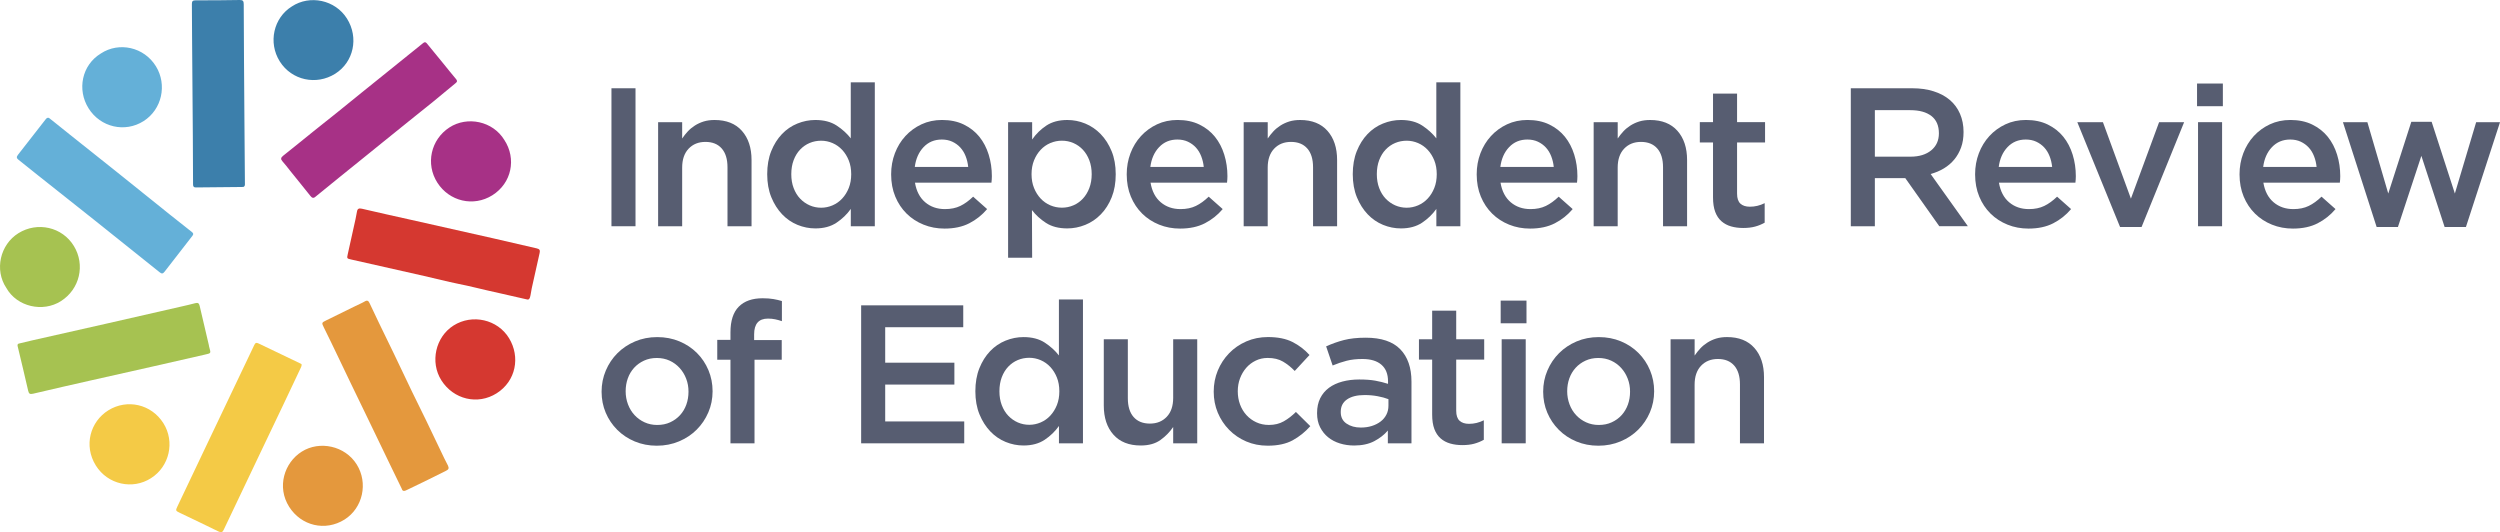 <svg enable-background="new 0 0 1162.14 247.41" viewBox="0 0 1162.14 247.41" xmlns="http://www.w3.org/2000/svg"><path d="m245.89 139.06c-.4.31-.81.17-1.2.07-7.96-1.91-15.99-3.54-23.94-5.49-2.55-.63-5.14-1.17-7.72-1.7-5.31-1.09-10.57-2.45-15.86-3.65-11.3-2.57-22.62-5.11-33.92-7.66-2.04-.46-2.04-.47-1.58-2.55 1.2-5.41 2.41-10.83 3.6-16.24.25-1.14.48-2.28.66-3.43.23-1.42.9-1.71 2.32-1.38 7.58 1.78 15.18 3.45 22.78 5.15 12.76 2.87 25.52 5.72 38.27 8.61 6.74 1.53 13.47 3.15 20.22 4.67 1.31.29 1.62.85 1.33 2.13-1.26 5.45-2.46 10.92-3.66 16.39-.24 1.09-.39 2.2-.59 3.3-.13.64-.25 1.29-.71 1.78z" fill="#d53830"/><path d="m8.69 159.73c2.16-.52 4.13-1.01 6.1-1.46 11.59-2.62 23.18-5.22 34.77-7.85 11.63-2.64 23.25-5.3 34.87-7.96 2.12-.49 4.25-.96 6.36-1.53 1.2-.33 1.74.02 2.02 1.24 1.39 6.09 2.84 12.16 4.27 18.24.05.2.05.4.1.6.87 3.41 1.21 3.11-2.22 3.9-8.06 1.87-16.13 3.69-24.21 5.52-9.46 2.13-18.92 4.24-28.37 6.38-9.01 2.04-18.02 4.08-27.01 6.21-1.45.34-1.95.04-2.28-1.41-1.52-6.73-3.16-13.44-4.76-20.16-.17-.72-.44-1.44.36-1.72z" fill="#a6c251"/><path d="m186.79 227.26c-1.93-3.98-3.68-7.58-5.43-11.19-2.14-4.43-4.27-8.86-6.41-13.3-1.76-3.65-3.52-7.31-5.29-10.96-2.14-4.43-4.3-8.85-6.43-13.28-2.11-4.39-4.2-8.79-6.31-13.17-2.11-4.39-4.2-8.78-6.38-13.14-1.07-2.14-1.04-2.26 1.06-3.27 4.57-2.2 9.1-4.47 13.65-6.71 1.45-.72 2.97-1.33 4.36-2.15 1.37-.81 1.82.06 2.28 1.02 1.42 2.97 2.81 5.96 4.24 8.93 2.34 4.84 4.71 9.66 7.04 14.51 2.81 5.85 5.57 11.73 8.39 17.57 2.2 4.57 4.49 9.1 6.7 13.67 2.79 5.75 5.56 11.51 8.28 17.29.54 1.15 1.18 2.24 1.72 3.39.6 1.29.18 1.83-.9 2.36-2.82 1.38-5.62 2.82-8.45 4.2-3.14 1.54-6.31 3.03-9.45 4.58-1.18.6-2.29 1.09-2.67-.35z" fill="#e4983d"/><path d="m140.17 169.25c.15.72-.14 1.26-.4 1.81-2.65 5.6-5.29 11.21-7.95 16.81-3.45 7.25-6.92 14.49-10.37 21.73-5.82 12.2-11.64 24.4-17.43 36.61-.57 1.21-1.12 1.5-2.41.87-5.97-2.94-11.98-5.79-17.98-8.66-2.04-.98-2.08-1.06-1.13-3.06 4.4-9.27 8.8-18.54 13.22-27.8 7.49-15.73 15.01-31.44 22.48-47.18.49-1.04.98-1.21 1.99-.72 6.45 3.12 12.91 6.19 19.37 9.28.2.11.42.22.61.31z" fill="#f4ca46"/><path d="m113.3 86.85c-.2.02-.5.07-.79.07-7.16.07-14.32.13-21.48.21-1.02.01-1.29-.52-1.29-1.44-.02-7.47-.05-14.94-.1-22.41-.11-15.14-.24-30.27-.35-45.41-.04-5.33-.02-10.67-.09-16-.02-1.36.45-1.72 1.79-1.72 6.8.03 13.6-.04 20.41-.15 1.46-.02 1.9.43 1.9 1.92.06 17.93.19 35.86.32 53.78.07 9.85.15 19.7.23 29.56.01.56.1 1.14-.55 1.59z" fill="#3c7fab"/><path d="m21.52 55.12c.89-.76 1.38-.21 1.89.2 3.05 2.44 6.1 4.89 9.16 7.33 7.38 5.88 14.78 11.73 22.15 17.63 8.08 6.46 16.14 12.97 24.21 19.44 3.4 2.73 6.82 5.43 10.25 8.12.68.53.89.98.29 1.75-4.35 5.55-8.69 11.12-12.98 16.72-.78 1.02-1.33 1.02-2.31.23-9.97-8.02-19.97-16.01-29.98-23.98-8.82-7.02-17.66-14.01-26.49-21.01-3.02-2.4-6-4.85-9.04-7.22-.96-.74-1.14-1.33-.33-2.36 4.28-5.42 8.5-10.88 12.74-16.33.19-.24.39-.46.44-.52z" fill="#64b0d8"/><path d="m146.73 91.39c-1.09.98-1.73.61-2.57-.47-3.05-3.92-6.27-7.71-9.34-11.6-1.16-1.47-2.29-2.97-3.55-4.37-.84-.93-.76-1.67.32-2.52 4.69-3.7 9.31-7.51 13.97-11.25 3.91-3.14 7.86-6.25 11.77-9.39 3.67-2.95 7.32-5.94 10.98-8.9 3.15-2.55 6.32-5.08 9.48-7.63 3.99-3.21 7.97-6.43 11.96-9.64 2.33-1.88 4.66-3.75 6.99-5.63.62-.5 1.13-.5 1.68.18 2.52 3.11 5.07 6.19 7.61 9.29 1.96 2.39 3.86 4.84 5.87 7.18.68.8.79 1.29-.07 1.98-3.45 2.82-6.86 5.7-10.31 8.52-3.85 3.14-7.75 6.22-11.62 9.33-3.99 3.21-7.97 6.43-11.95 9.64-2.8 2.26-5.59 4.53-8.39 6.79-4.02 3.25-8.05 6.49-12.07 9.74-3.61 2.93-7.18 5.84-10.76 8.75z" fill="#a73186"/><path d="m2.95 133.87c-5.63-8.43-2.89-20.19 5.63-25.48 8.79-5.46 20.38-2.92 25.79 6.01 5.3 8.75 2.73 20.01-6.06 25.59-8.38 5.33-20.4 2.65-25.36-6.12z" fill="#a6c251"/><path d="m160.17 241.51c-9.02 5.64-20.16 2.9-25.75-5.91-5.84-9.21-2.3-20.52 5.86-25.66 8.26-5.21 20.08-2.75 25.53 5.94 5.41 8.63 2.89 20.23-5.64 25.63z" fill="#e4983d"/><path d="m70.18 222.29c-8.5 5.47-20.1 2.99-25.63-5.89-5.8-9.31-2.55-20.45 5.8-25.65 8.75-5.44 20.02-2.87 25.6 5.97 5.44 8.62 2.84 20.13-5.77 25.57z" fill="#f4ca46"/><path d="m234.5 65.15c5.61 8.63 3.39 19.96-5.63 25.62-8.8 5.52-20 2.82-25.55-5.84-5.6-8.74-3.05-20.06 5.59-25.68 8.29-5.39 20.23-3 25.59 5.9z" fill="#a73186"/><path d="m210.87 151.29c8.68-5.45 20.43-2.85 25.77 5.93 5.28 8.69 3.24 19.89-5.75 25.59-8.84 5.6-20.07 2.87-25.72-6.02-5.37-8.49-2.71-20.21 5.7-25.5z" fill="#d53830"/><path d="m135.69 2.98c8.33-5.48 20.12-3.06 25.59 5.64 5.6 8.9 3.11 20.24-5.42 25.63-8.81 5.57-20.28 3.08-25.8-5.69-5.53-8.8-2.88-20.31 5.63-25.58z" fill="#3c7fab"/><path d="m46.87 24.87c8.47-5.58 20.13-3 25.63 5.97 5.27 8.6 2.78 20.04-5.76 25.46-8.66 5.5-20.05 2.89-25.58-5.96-5.41-8.64-3.16-20.07 5.71-25.47z" fill="#64b0d8"/><g fill="#575d71"><path d="m295.42 41.03v64.14h-11.18v-64.14z"/><path d="m317.11 105.17h-11.18v-48.38h11.18v7.59c.79-1.17 1.66-2.26 2.6-3.28s2.04-1.93 3.29-2.73 2.62-1.43 4.11-1.9c1.49-.46 3.18-.69 5.07-.69 5.48 0 9.72 1.68 12.7 5.04s4.48 7.88 4.48 13.56v30.79h-11.18v-27.42c0-3.78-.89-6.69-2.68-8.73s-4.31-3.06-7.58-3.06c-3.21 0-5.81 1.05-7.81 3.15s-3 5.04-3 8.82z"/><path d="m395.5 105.17v-8.06c-1.77 2.51-3.98 4.64-6.63 6.41s-5.92 2.66-9.83 2.66c-2.86 0-5.64-.55-8.32-1.65s-5.06-2.73-7.13-4.9-3.75-4.81-5.03-7.93-1.92-6.69-1.92-10.72.62-7.6 1.87-10.72 2.91-5.76 4.98-7.93 4.46-3.8 7.18-4.9c2.71-1.1 5.5-1.65 8.36-1.65 3.96 0 7.25.86 9.87 2.57s4.81 3.7 6.58 5.96v-26.03h11.18v66.89zm-.95-30.6c-.76-1.89-1.78-3.53-3.06-4.9s-2.77-2.43-4.47-3.16-3.47-1.1-5.3-1.1c-1.89 0-3.67.35-5.34 1.05s-3.15 1.73-4.43 3.07-2.28 2.98-3.01 4.9-1.1 4.11-1.1 6.55c0 2.38.36 4.54 1.1 6.46.73 1.92 1.73 3.56 3.01 4.9s2.75 2.38 4.43 3.12c1.67.73 3.46 1.1 5.34 1.1 1.83 0 3.59-.37 5.3-1.1 1.7-.73 3.2-1.79 4.47-3.16 1.28-1.37 2.3-3.01 3.06-4.9s1.14-4.03 1.14-6.41c0-2.39-.38-4.53-1.14-6.42z"/><path d="m430.1 94.04c2.5 2.11 5.56 3.16 9.16 3.16 2.75 0 5.13-.49 7.15-1.47s4-2.41 5.95-4.31l6.51 5.77c-2.32 2.75-5.08 4.95-8.29 6.6s-7.04 2.47-11.5 2.47c-3.48 0-6.73-.61-9.76-1.83-3.02-1.22-5.65-2.93-7.88-5.13s-3.99-4.84-5.27-7.93c-1.28-3.08-1.92-6.52-1.92-10.31 0-3.48.58-6.75 1.74-9.8s2.79-5.73 4.9-8.02 4.6-4.11 7.47-5.45 6.05-2.02 9.53-2.02c3.85 0 7.22.7 10.12 2.11s5.31 3.3 7.24 5.68c1.92 2.38 3.37 5.16 4.35 8.34s1.47 6.51 1.47 9.99c0 .49-.02.98-.05 1.47s-.08 1.01-.14 1.56h-35.55c.67 3.97 2.26 7.01 4.77 9.12zm19.97-16.45c-.18-1.77-.58-3.44-1.19-4.99-.61-1.56-1.44-2.9-2.47-4.03-1.04-1.13-2.28-2.03-3.71-2.7-1.44-.67-3.07-1.01-4.9-1.01-3.42 0-6.25 1.18-8.48 3.53s-3.59 5.42-4.08 9.21h24.83z"/><path d="m516.78 91.7c-1.25 3.12-2.93 5.76-5.04 7.93s-4.52 3.8-7.24 4.9-5.51 1.65-8.38 1.65c-3.97 0-7.27-.86-9.9-2.57s-4.8-3.69-6.51-5.96l.09 22.17h-11.18v-63.03h11.18v8.06c1.77-2.57 3.96-4.72 6.58-6.46s5.88-2.61 9.78-2.61c2.86 0 5.64.55 8.32 1.65s5.07 2.73 7.18 4.9c2.1 2.17 3.79 4.81 5.07 7.93s1.92 6.69 1.92 10.72c.01 4.03-.62 7.6-1.87 10.72zm-10.4-17.18c-.73-1.92-1.73-3.56-2.98-4.9s-2.72-2.38-4.4-3.12c-1.68-.73-3.47-1.1-5.36-1.1s-3.7.37-5.41 1.1-3.21 1.79-4.49 3.16-2.31 3.01-3.07 4.9-1.15 4.03-1.15 6.41.38 4.52 1.15 6.41c.76 1.89 1.79 3.53 3.07 4.9s2.78 2.43 4.49 3.16 3.51 1.1 5.41 1.1c1.89 0 3.68-.37 5.36-1.1s3.15-1.77 4.4-3.12c1.25-1.34 2.24-2.98 2.98-4.9.73-1.92 1.1-4.08 1.1-6.46 0-2.36-.37-4.52-1.1-6.44z"/><path d="m539.6 94.04c2.5 2.11 5.56 3.16 9.16 3.16 2.75 0 5.13-.49 7.15-1.47s4-2.41 5.96-4.31l6.51 5.77c-2.32 2.75-5.09 4.95-8.29 6.6-3.21 1.65-7.04 2.47-11.5 2.47-3.48 0-6.73-.61-9.76-1.83-3.02-1.22-5.65-2.93-7.88-5.13s-3.99-4.84-5.27-7.93c-1.28-3.08-1.92-6.52-1.92-10.31 0-3.48.58-6.75 1.74-9.8s2.79-5.73 4.9-8.02 4.6-4.11 7.47-5.45 6.05-2.02 9.53-2.02c3.85 0 7.22.7 10.12 2.11s5.31 3.3 7.24 5.68c1.92 2.38 3.37 5.16 4.35 8.34s1.47 6.51 1.47 9.99c0 .49-.02.98-.05 1.47s-.08 1.01-.14 1.56h-35.55c.67 3.97 2.25 7.01 4.76 9.12zm19.97-16.45c-.18-1.77-.58-3.44-1.19-4.99-.61-1.56-1.43-2.9-2.47-4.03s-2.28-2.03-3.71-2.7-3.07-1.01-4.9-1.01c-3.42 0-6.25 1.18-8.48 3.53s-3.59 5.42-4.08 9.21h24.83z"/><path d="m589.31 105.17h-11.18v-48.38h11.18v7.59c.79-1.17 1.66-2.26 2.6-3.28s2.04-1.93 3.29-2.73 2.62-1.43 4.11-1.9c1.49-.46 3.18-.69 5.07-.69 5.48 0 9.72 1.68 12.7 5.04s4.48 7.88 4.48 13.56v30.79h-11.18v-27.42c0-3.78-.89-6.69-2.68-8.73s-4.32-3.06-7.59-3.06c-3.21 0-5.81 1.05-7.81 3.15s-3 5.04-3 8.82v27.24z"/><path d="m667.7 105.17v-8.06c-1.77 2.51-3.98 4.64-6.63 6.41s-5.93 2.66-9.83 2.66c-2.86 0-5.64-.55-8.32-1.65s-5.06-2.73-7.13-4.9-3.75-4.81-5.03-7.93-1.92-6.69-1.92-10.72.62-7.6 1.87-10.72 2.91-5.76 4.98-7.93 4.47-3.8 7.18-4.9 5.5-1.65 8.36-1.65c3.96 0 7.25.86 9.87 2.57s4.81 3.7 6.58 5.96v-26.03h11.18v66.89zm-.96-30.6c-.76-1.89-1.78-3.53-3.06-4.9s-2.77-2.43-4.47-3.16c-1.71-.73-3.47-1.1-5.3-1.1-1.89 0-3.67.35-5.34 1.05s-3.15 1.73-4.43 3.07-2.28 2.98-3.01 4.9-1.1 4.11-1.1 6.55c0 2.38.37 4.54 1.1 6.46s1.73 3.56 3.01 4.9 2.76 2.38 4.43 3.12c1.67.73 3.46 1.1 5.34 1.1 1.83 0 3.59-.37 5.3-1.1 1.7-.73 3.19-1.79 4.47-3.16s2.3-3.01 3.06-4.9 1.14-4.03 1.14-6.41c0-2.39-.38-4.53-1.14-6.42z"/><path d="m702.29 94.04c2.5 2.11 5.56 3.16 9.16 3.16 2.75 0 5.13-.49 7.15-1.47s4-2.41 5.96-4.31l6.51 5.77c-2.32 2.75-5.08 4.95-8.29 6.6s-7.04 2.47-11.5 2.47c-3.48 0-6.74-.61-9.76-1.83s-5.65-2.93-7.88-5.13-3.99-4.84-5.27-7.93c-1.28-3.08-1.92-6.52-1.92-10.31 0-3.48.58-6.75 1.74-9.8s2.8-5.73 4.9-8.02c2.11-2.29 4.6-4.11 7.47-5.45s6.05-2.02 9.53-2.02c3.85 0 7.22.7 10.12 2.11s5.31 3.3 7.24 5.68c1.92 2.38 3.37 5.16 4.35 8.34s1.47 6.51 1.47 9.99c0 .49-.02.98-.05 1.47s-.08 1.01-.14 1.56h-35.55c.67 3.97 2.26 7.01 4.76 9.12zm19.98-16.45c-.18-1.77-.58-3.44-1.19-4.99-.61-1.56-1.43-2.9-2.47-4.03s-2.28-2.03-3.71-2.7-3.07-1.01-4.9-1.01c-3.42 0-6.25 1.18-8.48 3.53s-3.59 5.42-4.08 9.21h24.83z"/><path d="m752 105.17h-11.18v-48.38h11.18v7.59c.79-1.17 1.66-2.26 2.6-3.28s2.04-1.93 3.29-2.73 2.62-1.43 4.11-1.9c1.49-.46 3.18-.69 5.07-.69 5.48 0 9.72 1.68 12.7 5.04s4.48 7.88 4.48 13.56v30.79h-11.18v-27.42c0-3.78-.89-6.69-2.68-8.73s-4.32-3.06-7.59-3.06c-3.21 0-5.81 1.05-7.81 3.15s-3 5.04-3 8.82v27.24z"/><path d="m807.49 90.03c0 2.14.52 3.69 1.56 4.64s2.5 1.42 4.4 1.42c2.38 0 4.67-.55 6.87-1.65v9.07c-1.41.79-2.9 1.41-4.49 1.83-1.59.43-3.42.64-5.5.64-2.02 0-3.89-.24-5.61-.73s-3.22-1.29-4.48-2.39-2.23-2.56-2.91-4.36c-.68-1.81-1.02-4.06-1.02-6.75v-25.52h-6.14v-9.44h6.14v-13.29h11.18v13.29h13.01v9.44h-13.01z"/><path d="m901.5 105.17-15.81-22.36h-14.15v22.36h-11.18v-64.14h28.59c3.67 0 6.98.47 9.94 1.42s5.47 2.29 7.51 4.03c2.05 1.74 3.62 3.88 4.72 6.41 1.1 2.54 1.65 5.36 1.65 8.48 0 2.69-.38 5.09-1.15 7.19s-1.82 3.97-3.16 5.59-2.95 2.99-4.81 4.12-3.93 2-6.19 2.61l17.32 24.28h-13.28zm-3.68-51.25c-2.33-1.81-5.61-2.71-9.83-2.71h-16.45v21.62h16.54c4.04 0 7.26-.98 9.65-2.94s3.58-4.6 3.58-7.91c0-3.57-1.16-6.25-3.49-8.06z"/><path d="m933.98 94.04c2.5 2.11 5.56 3.16 9.16 3.16 2.75 0 5.13-.49 7.15-1.47s4-2.41 5.96-4.31l6.51 5.77c-2.32 2.75-5.08 4.95-8.29 6.6s-7.04 2.47-11.5 2.47c-3.48 0-6.74-.61-9.76-1.83s-5.65-2.93-7.88-5.13-3.99-4.84-5.27-7.93c-1.28-3.08-1.92-6.52-1.92-10.31 0-3.48.58-6.75 1.74-9.8s2.8-5.73 4.9-8.02c2.11-2.29 4.6-4.11 7.47-5.45s6.05-2.02 9.53-2.02c3.85 0 7.22.7 10.12 2.11s5.31 3.3 7.24 5.68c1.92 2.38 3.37 5.16 4.35 8.34s1.47 6.51 1.47 9.99c0 .49-.02.98-.05 1.47s-.08 1.01-.14 1.56h-35.55c.67 3.97 2.26 7.01 4.76 9.12zm19.97-16.45c-.18-1.77-.58-3.44-1.19-4.99-.61-1.56-1.43-2.9-2.47-4.03s-2.28-2.03-3.71-2.7-3.07-1.01-4.9-1.01c-3.42 0-6.25 1.18-8.48 3.53s-3.59 5.42-4.08 9.21h24.83z"/><path d="m1003.67 56.79h11.64l-19.79 48.74h-9.99l-19.88-48.74h11.91l13.01 35.55z"/><path d="m1021.31 49.37v-10.54h12v10.54zm.46 55.8v-48.38h11.18v48.38z"/><path d="m1056.91 94.04c2.5 2.11 5.56 3.16 9.16 3.16 2.75 0 5.13-.49 7.15-1.47s4-2.41 5.95-4.31l6.51 5.77c-2.32 2.75-5.08 4.95-8.29 6.6s-7.04 2.47-11.5 2.47c-3.48 0-6.74-.61-9.76-1.83s-5.65-2.93-7.88-5.13-3.99-4.84-5.27-7.93c-1.28-3.08-1.92-6.52-1.92-10.31 0-3.48.58-6.75 1.74-9.8s2.8-5.73 4.9-8.02c2.11-2.29 4.6-4.11 7.47-5.45s6.05-2.02 9.53-2.02c3.85 0 7.22.7 10.12 2.11s5.31 3.3 7.24 5.68c1.92 2.38 3.37 5.16 4.35 8.34s1.47 6.51 1.47 9.99c0 .49-.02.98-.05 1.47s-.08 1.01-.14 1.56h-35.55c.68 3.97 2.26 7.01 4.77 9.12zm19.97-16.45c-.18-1.77-.58-3.44-1.19-4.99-.61-1.56-1.43-2.9-2.47-4.03s-2.28-2.03-3.71-2.7-3.07-1.01-4.9-1.01c-3.42 0-6.25 1.18-8.48 3.53s-3.59 5.42-4.08 9.21h24.83z"/><path d="m1141.16 89.96 9.9-33.17h11.09l-15.85 48.74h-9.9l-10.81-33.08-10.9 33.08h-9.89l-15.67-48.74h11.36l9.71 33.17 10.72-33.35h9.44z"/><path d="m329.27 191.7c-1.31 3.06-3.12 5.73-5.41 8.02s-5.02 4.11-8.2 5.45-6.63 2.02-10.35 2.02c-3.66 0-7.07-.66-10.22-1.97s-5.86-3.12-8.16-5.41c-2.29-2.29-4.08-4.95-5.36-7.97s-1.92-6.28-1.92-9.76.66-6.77 1.97-9.85 3.12-5.77 5.41-8.06 5.01-4.11 8.16-5.45 6.58-2.02 10.31-2.02 7.16.66 10.31 1.97 5.86 3.12 8.16 5.41 4.08 4.96 5.36 8.02 1.92 6.32 1.92 9.8c-.01 3.47-.66 6.74-1.98 9.8zm-10.3-15.67c-.73-1.89-1.74-3.56-3.05-4.99s-2.85-2.57-4.64-3.39-3.78-1.24-5.96-1.24c-2.19 0-4.17.41-5.97 1.24-1.79.83-3.32 1.94-4.6 3.34-1.27 1.41-2.25 3.04-2.91 4.9-.67 1.86-1 3.86-1 6s.36 4.17 1.09 6.09 1.74 3.59 3.05 4.99c1.31 1.41 2.85 2.52 4.64 3.34s3.75 1.24 5.87 1.24c2.25 0 4.26-.41 6.05-1.24 1.79-.82 3.32-1.94 4.6-3.34 1.27-1.4 2.25-3.04 2.91-4.9.67-1.86 1-3.86 1-6 .01-2.13-.35-4.15-1.08-6.04z"/><path d="m363.39 158.07v9.16h-12.65v38.85h-11.18v-38.85h-6.14v-9.25h6.14v-3.48c0-5.37 1.29-9.36 3.88-11.96s6.27-3.89 11.05-3.89c1.95 0 3.63.12 5.04.37 1.4.24 2.72.55 3.94.92v9.35c-1.1-.37-2.15-.66-3.16-.87s-2.12-.32-3.34-.32c-4.28 0-6.41 2.44-6.41 7.33v2.66h12.83z"/><path d="m447.77 152.11h-36.28v16.49h32.16v10.17h-32.16v17.14h36.74v10.17h-47.92v-64.14h47.46z"/><path d="m492.26 206.08v-8.06c-1.77 2.5-3.98 4.64-6.63 6.41s-5.92 2.66-9.83 2.66c-2.86 0-5.64-.55-8.32-1.65s-5.06-2.73-7.13-4.9-3.75-4.81-5.03-7.92c-1.28-3.12-1.92-6.69-1.92-10.72s.62-7.61 1.87-10.72c1.25-3.12 2.91-5.76 4.98-7.93s4.46-3.8 7.18-4.9c2.71-1.1 5.5-1.65 8.36-1.65 3.96 0 7.25.86 9.87 2.57s4.81 3.7 6.58 5.96v-26.03h11.18v66.89h-11.16zm-.96-30.6c-.76-1.89-1.78-3.53-3.06-4.9s-2.77-2.43-4.47-3.16-3.47-1.1-5.3-1.1c-1.89 0-3.67.35-5.34 1.05s-3.15 1.73-4.43 3.07-2.28 2.98-3.01 4.9-1.1 4.11-1.1 6.55c0 2.38.36 4.53 1.1 6.46.73 1.92 1.73 3.56 3.01 4.9s2.75 2.38 4.43 3.12c1.67.73 3.46 1.1 5.34 1.1 1.83 0 3.59-.37 5.3-1.1 1.7-.73 3.2-1.79 4.47-3.16s2.3-3.01 3.06-4.9 1.14-4.03 1.14-6.41c0-2.39-.38-4.53-1.14-6.42z"/><path d="m545.36 157.7h11.18v48.38h-11.18v-7.59c-1.58 2.34-3.56 4.36-5.94 6.06s-5.42 2.54-9.14 2.54c-5.48 0-9.72-1.68-12.7-5.04-2.99-3.36-4.48-7.88-4.48-13.56v-30.79h11.18v27.42c0 3.78.89 6.69 2.68 8.73s4.32 3.06 7.59 3.06c3.21 0 5.81-1.05 7.81-3.15s3-5.04 3-8.82z"/><path d="m600.94 204.66c-3.06 1.68-6.93 2.52-11.64 2.52-3.6 0-6.93-.66-9.99-1.97s-5.71-3.12-7.95-5.41c-2.25-2.29-4-4.95-5.27-7.97-1.26-3.02-1.89-6.28-1.89-9.76s.63-6.75 1.89-9.81c1.26-3.05 3.02-5.74 5.27-8.06s4.91-4.15 8-5.5c3.09-1.34 6.43-2.02 10.04-2.02 4.58 0 8.38.76 11.41 2.29 3.02 1.53 5.66 3.54 7.92 6.05l-6.87 7.42c-1.71-1.77-3.53-3.22-5.45-4.35s-4.29-1.7-7.1-1.7c-2.02 0-3.88.41-5.59 1.24s-3.18 1.94-4.4 3.34c-1.22 1.41-2.19 3.04-2.89 4.9s-1.05 3.86-1.05 6c0 2.2.35 4.25 1.05 6.14s1.7 3.54 2.98 4.95 2.81 2.52 4.58 3.34 3.73 1.24 5.86 1.24c2.63 0 4.93-.56 6.92-1.69s3.86-2.58 5.64-4.35l6.69 6.6c-2.39 2.7-5.11 4.88-8.16 6.56z"/><path d="m645.15 206.08v-5.95c-1.65 1.96-3.76 3.6-6.32 4.95-2.57 1.34-5.68 2.02-9.35 2.02-2.32 0-4.52-.32-6.6-.96s-3.9-1.59-5.45-2.84c-1.56-1.25-2.81-2.81-3.76-4.67s-1.42-4.02-1.42-6.46v-.18c0-2.62.49-4.92 1.46-6.87.98-1.96 2.34-3.57 4.08-4.86 1.74-1.28 3.82-2.24 6.23-2.89 2.41-.64 5.02-.96 7.83-.96 2.93 0 5.42.18 7.47.55s4.02.86 5.91 1.47v-1.19c0-3.36-1.02-5.92-3.07-7.7-2.05-1.77-4.99-2.66-8.84-2.66-2.75 0-5.19.27-7.33.82s-4.31 1.28-6.51 2.2l-3.02-8.89c2.69-1.22 5.44-2.2 8.25-2.93s6.2-1.1 10.17-1.1c7.21 0 12.55 1.79 16.03 5.36s5.22 8.6 5.22 15.07v28.68h-10.98zm.28-20.52c-1.4-.55-3.07-1.01-4.99-1.37-1.92-.37-3.96-.55-6.09-.55-3.48 0-6.2.67-8.16 2.02-1.96 1.34-2.93 3.27-2.93 5.77v.18c0 2.32.9 4.09 2.7 5.31s4.02 1.83 6.64 1.83c1.83 0 3.53-.24 5.09-.73s2.92-1.18 4.08-2.06 2.06-1.95 2.7-3.21c.64-1.25.96-2.64.96-4.17z"/><path d="m676.93 190.95c0 2.14.52 3.69 1.56 4.64s2.5 1.43 4.4 1.43c2.38 0 4.67-.55 6.87-1.65v9.07c-1.41.79-2.9 1.4-4.49 1.83s-3.42.64-5.5.64c-2.02 0-3.89-.24-5.61-.73s-3.22-1.28-4.48-2.39c-1.26-1.1-2.23-2.56-2.91-4.36s-1.02-4.06-1.02-6.75v-25.53h-6.14v-9.44h6.14v-13.29h11.18v13.29h13.01v9.44h-13.01z"/><path d="m697.6 150.28v-10.54h12v10.54zm.46 55.8v-48.38h11.18v48.38z"/><path d="m766.96 191.7c-1.31 3.06-3.12 5.73-5.41 8.02s-5.02 4.11-8.2 5.45-6.63 2.02-10.35 2.02c-3.67 0-7.07-.66-10.22-1.97s-5.86-3.12-8.15-5.41-4.08-4.95-5.36-7.97-1.92-6.28-1.92-9.76.65-6.77 1.97-9.85c1.31-3.08 3.12-5.77 5.41-8.06s5.01-4.11 8.15-5.45c3.15-1.34 6.58-2.02 10.31-2.02 3.72 0 7.16.66 10.31 1.97s5.86 3.12 8.15 5.41 4.08 4.96 5.36 8.02 1.93 6.32 1.93 9.8c-.01 3.47-.67 6.74-1.98 9.8zm-10.3-15.67c-.73-1.89-1.75-3.56-3.05-4.99-1.31-1.43-2.85-2.57-4.65-3.39-1.79-.82-3.78-1.24-5.96-1.24-2.19 0-4.18.41-5.97 1.24s-3.33 1.94-4.6 3.34c-1.27 1.41-2.25 3.04-2.91 4.9-.67 1.86-1 3.86-1 6s.37 4.17 1.09 6.09 1.74 3.59 3.05 4.99c1.31 1.41 2.85 2.52 4.65 3.34 1.79.82 3.75 1.24 5.87 1.24 2.25 0 4.26-.41 6.05-1.24 1.79-.82 3.33-1.94 4.6-3.34s2.24-3.04 2.91-4.9 1-3.86 1-6c.01-2.13-.35-4.15-1.08-6.04z"/><path d="m787.76 206.08h-11.18v-48.38h11.18v7.59c.79-1.17 1.66-2.26 2.6-3.28s2.04-1.93 3.29-2.73 2.62-1.43 4.11-1.9c1.49-.46 3.18-.69 5.07-.69 5.48 0 9.72 1.68 12.7 5.04s4.48 7.88 4.48 13.56v30.79h-11.18v-27.42c0-3.78-.89-6.69-2.68-8.73s-4.32-3.06-7.59-3.06c-3.21 0-5.81 1.05-7.81 3.15s-3 5.04-3 8.82v27.24z"/></g></svg>